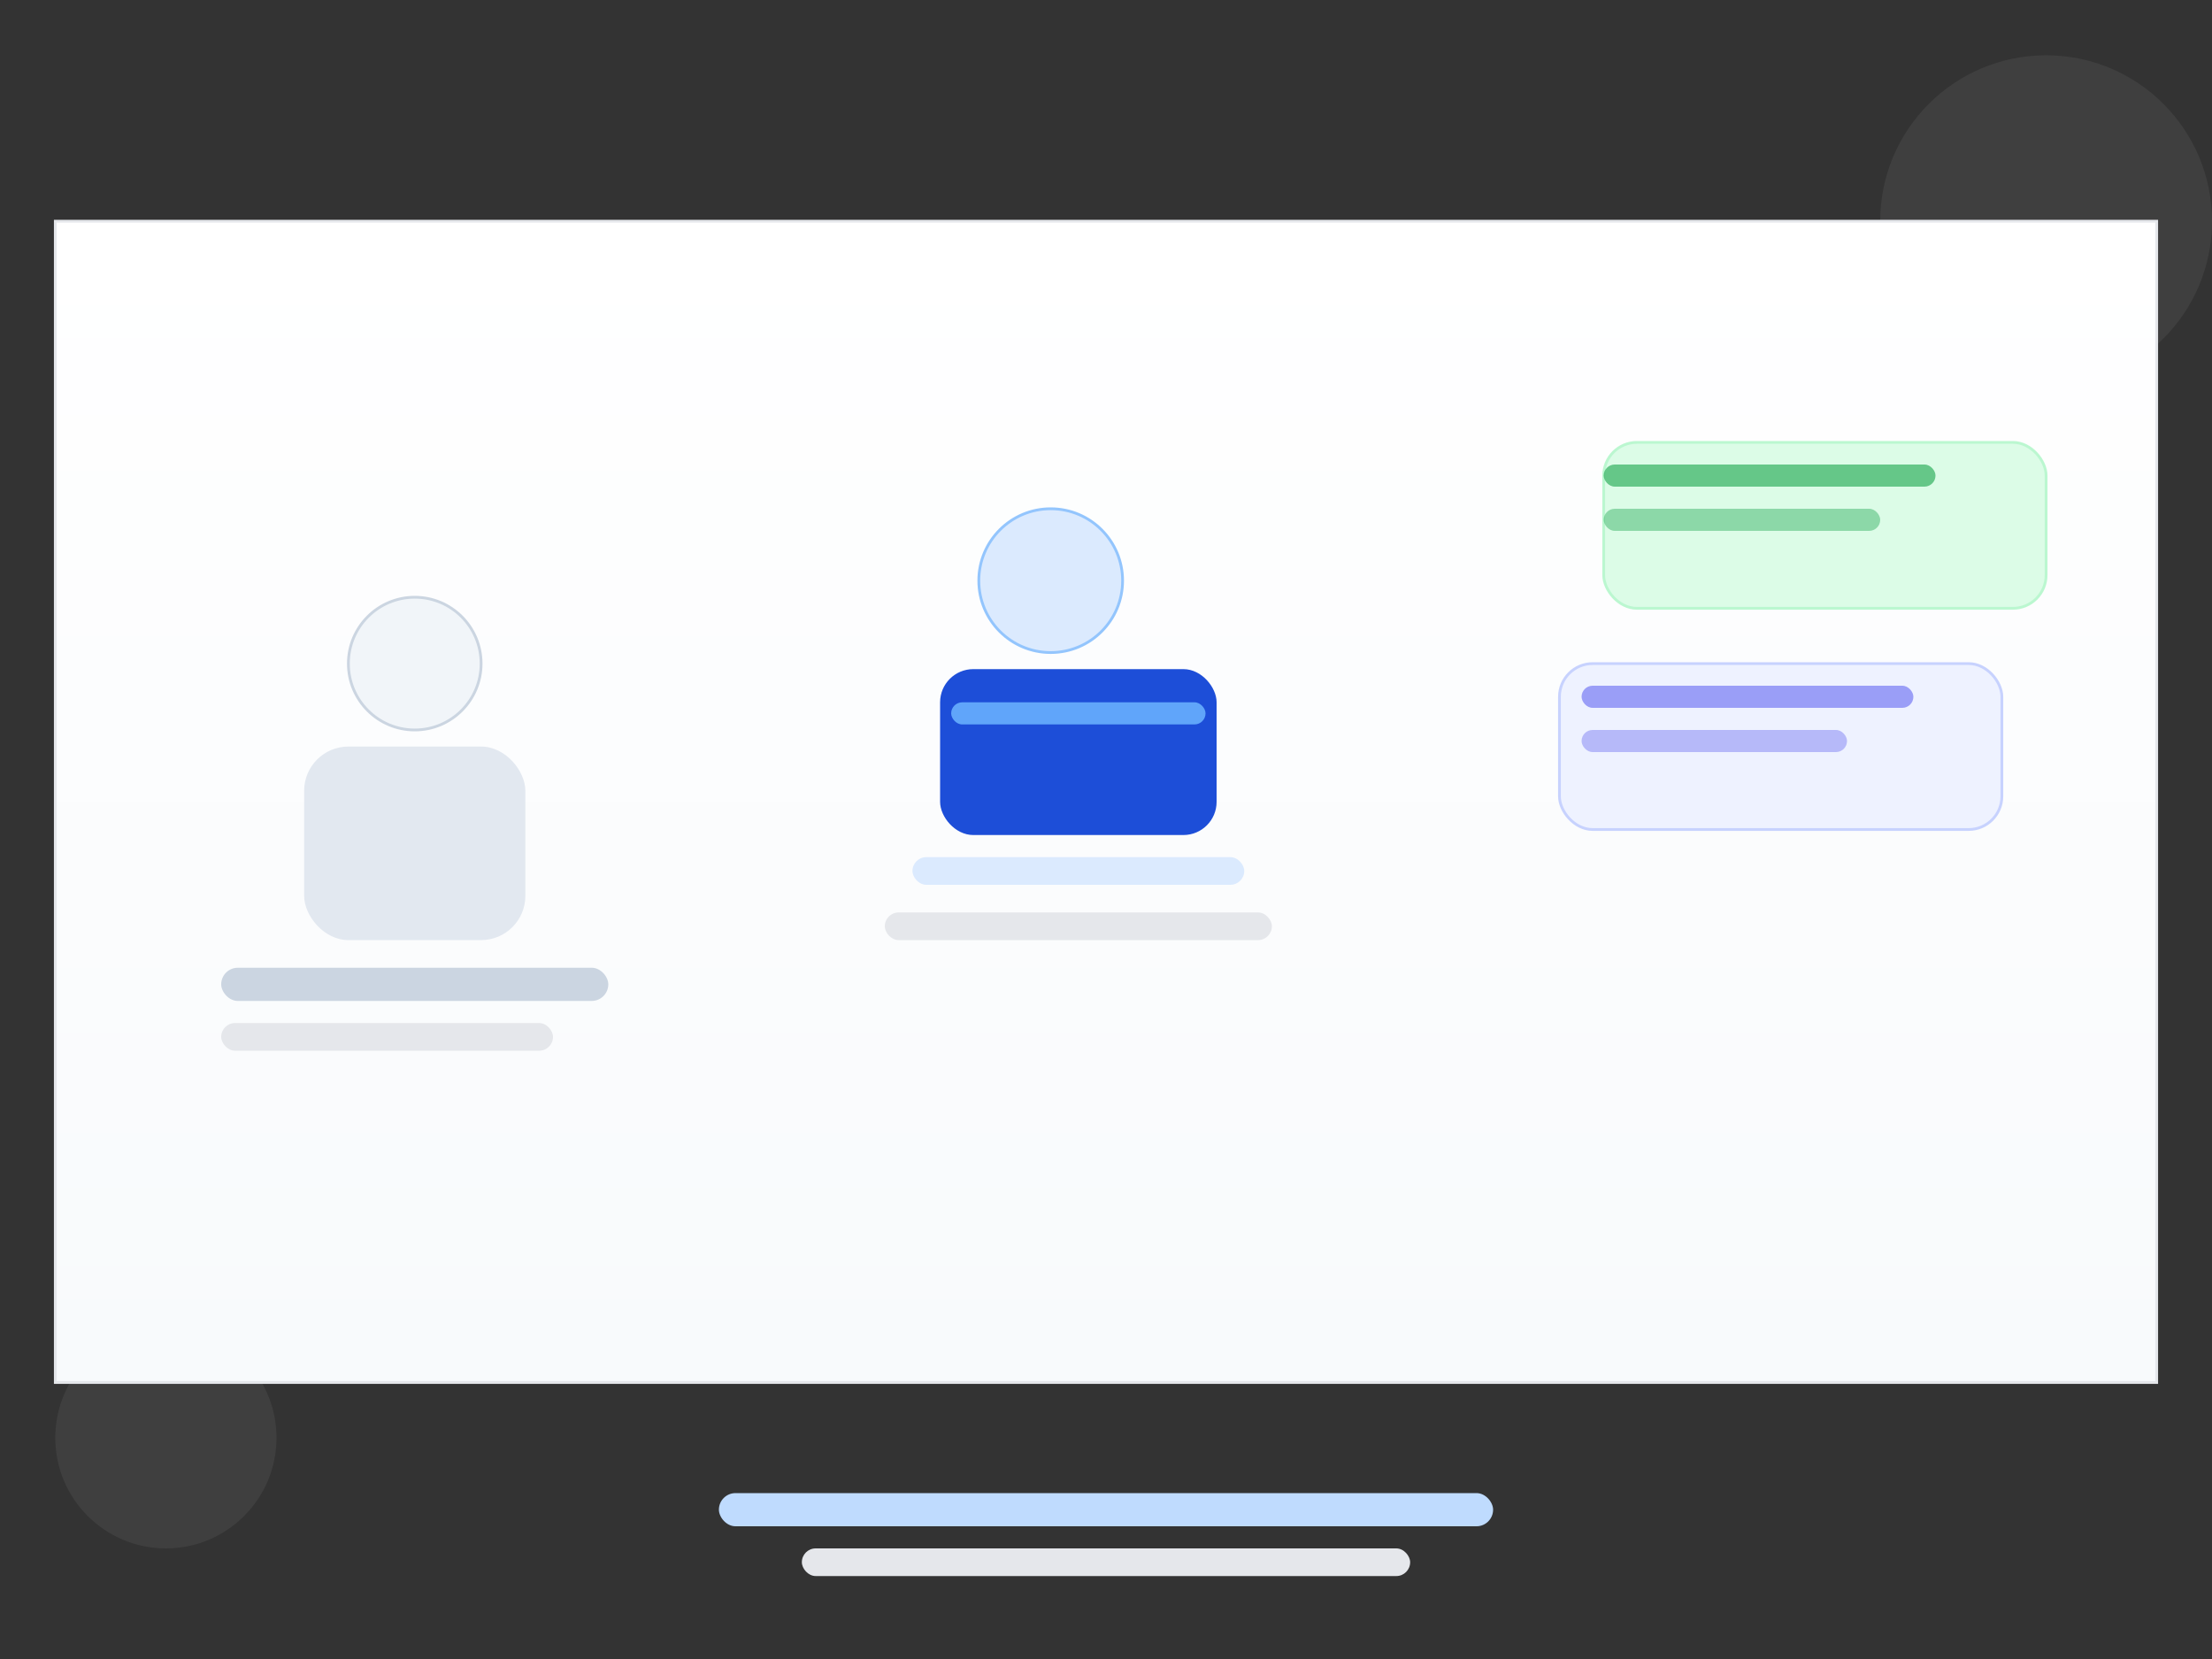 <?xml version="1.0" encoding="UTF-8"?>
<svg width="800" height="600" viewBox="0 0 800 600" fill="none" xmlns="http://www.w3.org/2000/svg" role="img" aria-label="Student chatting with a career counselor">
  <rect x="0" y="0" width="800" height="600" fill="#333333" stroke="none"/>
  <defs>
    <linearGradient id="bg" x1="0" y1="0" x2="800" y2="600" gradientUnits="userSpaceOnUse">
      <stop stop-color="#2563eb"/>
      <stop offset="1" stop-color="#1e40af"/>
    </linearGradient>
    <linearGradient id="card" x1="0" y1="0" x2="0" y2="1">
      <stop stop-color="#ffffff"/>
      <stop offset="1" stop-color="#f8fafc"/>
    </linearGradient>
    <clipPath id="clipRounded">
      <rect rx="16" ry="16" x="0" y="0" width="760" height="420"/>
    </clipPath>
  </defs>
  <!-- Decorative circles -->
  <circle cx="740" cy="80" r="60" fill="rgba(255,255,255,0.06)"/>
  <circle cx="60" cy="520" r="40" fill="rgba(255,255,255,0.06)"/>
  
  <!-- Desk area card -->
  <g transform="translate(20,80)">
    <rect width="760" height="420" fill="url(#card)" stroke="#e5e7eb"/>
    <g clip-path="url(#clipRounded)">
      <!-- Left: counselor -->
      <g transform="translate(60,120)">
        <circle cx="70" cy="40" r="24" fill="#f1f5f9" stroke="#cbd5e1"/>
        <rect x="30" y="70" width="80" height="70" rx="16" fill="#e2e8f0"/>
        <rect x="0" y="150" width="140" height="12" rx="6" fill="#cbd5e1"/>
        <rect x="0" y="170" width="120" height="10" rx="5" fill="#e5e7eb"/>
      </g>
      <!-- Center: student with laptop -->
      <g transform="translate(300,90)">
        <circle cx="60" cy="40" r="26" fill="#dbeafe" stroke="#93c5fd"/>
        <rect x="20" y="72" width="100" height="60" rx="12" fill="#1d4ed8"/>
        <rect x="10" y="140" width="120" height="10" rx="5" fill="#dbeafe"/>
        <rect x="0" y="160" width="140" height="10" rx="5" fill="#e5e7eb"/>
        <rect x="24" y="84" width="92" height="8" rx="4" fill="#60a5fa"/>
      </g>
      <!-- Right: chat bubbles -->
      <g transform="translate(560,80)">
        <rect x="0" y="0" width="160" height="60" rx="12" fill="#dcfce7" stroke="#bbf7d0"/>
        <rect x="-16" y="80" width="160" height="60" rx="12" fill="#eef2ff" stroke="#c7d2fe"/>
        <rect x="0" y="8" width="120" height="8" rx="4" fill="#16a34a" opacity="0.6"/>
        <rect x="0" y="24" width="100" height="8" rx="4" fill="#16a34a" opacity="0.4"/>
        <rect x="-8" y="88" width="120" height="8" rx="4" fill="#6366f1" opacity="0.6"/>
        <rect x="-8" y="104" width="96" height="8" rx="4" fill="#6366f1" opacity="0.4"/>
      </g>
    </g>
  </g>
  <!-- Title strip bottom -->
  <rect x="260" y="540" width="280" height="12" rx="6" fill="#bfdbfe"/>
  <rect x="290" y="560" width="220" height="10" rx="5" fill="#e5e7eb"/>
</svg>
